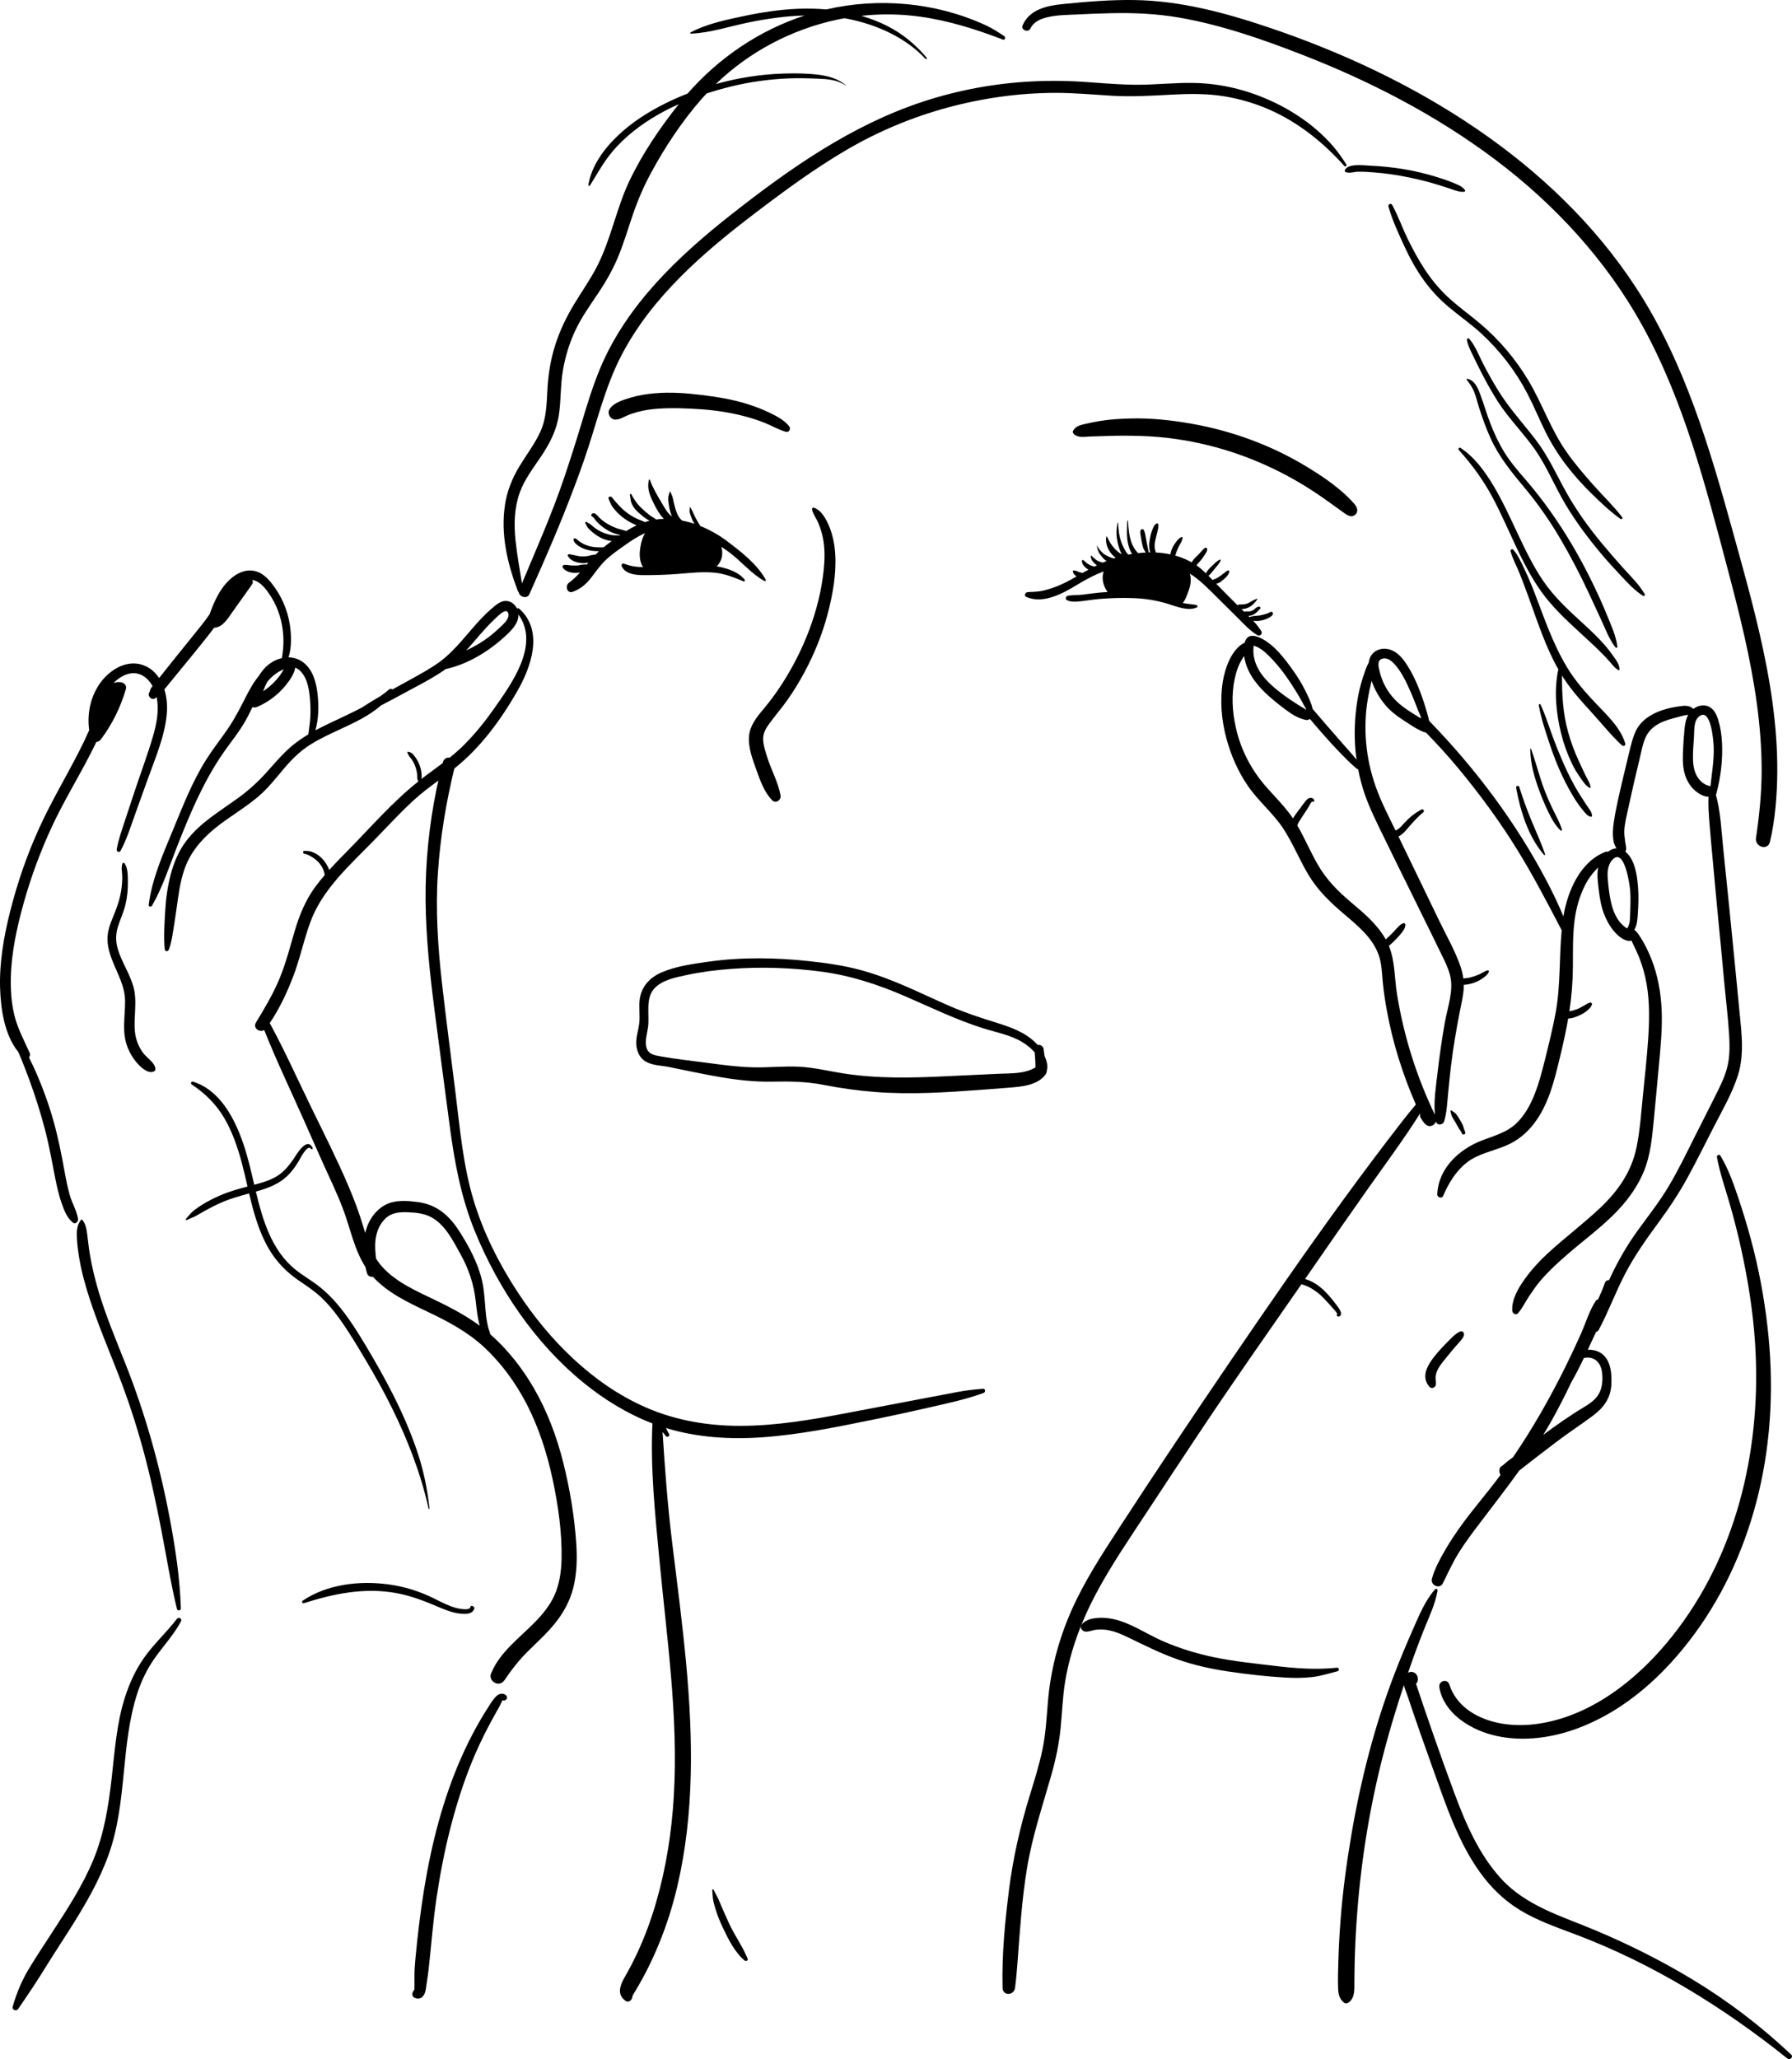 <svg width="215" height="247" viewBox="0 0 215 247" fill="none" xmlns="http://www.w3.org/2000/svg">
<g clip-path="url(#clip0_385_911)">
<path d="M128.766 51.635C129.094 51.112 129.588 50.995 130.163 50.861C130.767 50.72 131.373 50.595 131.984 50.497C133.177 50.305 134.394 50.236 135.6 50.201C138.059 50.129 140.553 50.404 142.971 50.83C147.786 51.679 152.506 53.402 156.692 55.936C158.758 57.186 160.892 58.62 162.493 60.447C162.805 60.802 163.029 61.361 162.605 61.732C162.08 62.192 161.503 61.704 161.065 61.391C160.103 60.706 159.151 60.002 158.174 59.339C154.159 56.611 149.691 54.586 144.978 53.419C142.335 52.765 139.634 52.385 136.913 52.299C135.538 52.255 134.167 52.248 132.793 52.301C132.14 52.327 131.487 52.336 130.834 52.361C130.176 52.386 129.45 52.548 128.893 52.122C128.745 52.008 128.654 51.815 128.766 51.636V51.635Z" fill="black"/>
<path d="M73.139 49.071C73.637 48.288 74.837 47.948 75.687 47.694C76.622 47.414 77.596 47.263 78.567 47.178C80.442 47.012 82.322 47.155 84.186 47.383C86.06 47.613 87.914 47.909 89.717 48.482C90.594 48.761 91.461 49.092 92.291 49.49C93.138 49.896 94.075 50.381 94.675 51.121C94.915 51.417 94.701 51.914 94.281 51.797C93.438 51.562 92.668 51.1 91.858 50.773C91.028 50.438 90.183 50.155 89.317 49.93C87.642 49.495 85.91 49.223 84.185 49.101C82.458 48.98 80.696 48.907 78.967 49.023C78.123 49.078 77.287 49.203 76.471 49.425C76.045 49.54 75.62 49.677 75.215 49.855C74.759 50.055 74.378 50.314 73.864 50.335C73.239 50.36 72.803 49.598 73.139 49.071Z" fill="black"/>
<path d="M89.868 88.291C89.99 87.028 90.756 86.062 91.545 85.126C92.357 84.164 93.1 83.157 93.785 82.101C96.419 78.041 98.335 73.179 98.829 68.34C98.955 67.1 98.979 65.809 98.741 64.58C98.621 63.96 98.431 63.354 98.192 62.769C97.958 62.198 97.56 61.719 97.428 61.122C97.4 60.997 97.511 60.861 97.646 60.904C98.542 61.186 99.134 62.29 99.477 63.12C99.913 64.174 100.136 65.311 100.207 66.447C100.356 68.828 99.922 71.258 99.325 73.554C98.682 76.031 97.706 78.43 96.496 80.683C95.898 81.796 95.237 82.875 94.513 83.911C93.802 84.925 92.987 85.858 92.261 86.858C91.876 87.388 91.557 87.947 91.561 88.618C91.566 89.377 91.833 90.139 92.057 90.856C92.527 92.369 93.37 93.844 93.645 95.404C93.744 95.963 93.088 96.457 92.636 95.992C91.683 95.011 91.198 93.622 90.749 92.358C90.302 91.1 89.736 89.649 89.867 88.291H89.868Z" fill="black"/>
<path d="M67.563 68.157C67.441 68.004 67.51 67.76 67.728 67.757C67.946 67.755 68.145 67.772 68.36 67.808C68.434 67.82 68.482 67.825 68.587 67.83C68.692 67.835 68.797 67.833 68.901 67.838C68.999 67.842 69.097 67.841 69.195 67.836C69.247 67.833 69.299 67.829 69.352 67.824C69.352 67.824 69.37 67.821 69.383 67.82C69.399 67.818 69.431 67.812 69.436 67.812C69.533 67.795 69.627 67.767 69.724 67.75C69.798 67.737 69.872 67.734 69.947 67.728C69.968 67.726 70.061 67.717 70.042 67.719C70.143 67.708 70.282 67.696 70.4 67.723C70.463 67.647 70.525 67.572 70.588 67.496C70.364 67.539 70.137 67.567 69.912 67.556C69.558 67.538 69.204 67.477 68.878 67.337C68.718 67.268 68.583 67.189 68.449 67.076C68.321 66.968 68.236 66.845 68.14 66.708C68.059 66.592 68.193 66.45 68.316 66.48C68.45 66.513 68.588 66.531 68.724 66.559C68.864 66.588 69.001 66.623 69.141 66.653C69.413 66.711 69.658 66.754 69.938 66.751C70.213 66.747 70.447 66.726 70.708 66.658C70.914 66.605 71.2 66.516 71.437 66.54C71.576 66.396 71.719 66.253 71.868 66.118C71.487 66.121 71.105 66.094 70.731 66.019C70.335 65.94 69.929 65.805 69.581 65.594C69.275 65.408 68.822 65.103 68.811 64.716C68.809 64.624 68.902 64.561 68.987 64.582C69.173 64.631 69.257 64.735 69.4 64.857C69.544 64.981 69.704 65.08 69.868 65.172C70.202 65.36 70.554 65.49 70.928 65.567C71.377 65.66 71.841 65.671 72.297 65.653C72.338 65.652 72.379 65.653 72.421 65.652C72.739 65.394 73.063 65.144 73.394 64.904C73.025 64.86 72.659 64.77 72.322 64.624C71.885 64.435 71.486 64.175 71.117 63.873C70.939 63.727 70.771 63.569 70.612 63.403C70.427 63.211 70.356 62.995 70.232 62.765C70.184 62.676 70.29 62.541 70.384 62.613C70.55 62.739 70.746 62.81 70.905 62.946C71.062 63.082 71.216 63.218 71.385 63.339C71.733 63.591 72.112 63.807 72.518 63.951C72.942 64.101 73.366 64.216 73.818 64.225C73.992 64.229 74.165 64.225 74.339 64.232C74.365 64.215 74.39 64.197 74.416 64.179C74.344 64.164 74.272 64.15 74.204 64.133C73.784 64.025 73.358 63.873 72.98 63.658C72.612 63.448 72.264 63.197 71.948 62.915C71.783 62.767 71.627 62.61 71.482 62.443C71.373 62.319 71.231 62.036 71.069 61.98C70.939 61.934 70.889 61.778 70.988 61.674C71.335 61.309 71.736 61.941 71.961 62.152C72.282 62.454 72.64 62.71 73.026 62.922C73.397 63.125 73.788 63.303 74.192 63.431C74.403 63.497 74.618 63.55 74.831 63.606C74.935 63.633 75.031 63.668 75.13 63.706C75.535 63.451 75.951 63.213 76.385 63.008C76.353 62.995 76.321 62.987 76.289 62.973C75.81 62.773 75.356 62.527 74.935 62.225C74.513 61.922 74.129 61.582 73.793 61.183C73.631 60.99 73.461 60.789 73.344 60.566C73.22 60.328 73.114 60.079 73.017 59.83C72.92 59.576 73.285 59.474 73.422 59.658C73.699 60.031 74.025 60.388 74.347 60.724C74.658 61.048 75 61.356 75.368 61.616C75.744 61.882 76.149 62.114 76.575 62.292C76.782 62.379 76.99 62.458 77.196 62.547C77.249 62.57 77.295 62.601 77.345 62.628C77.539 62.567 77.736 62.513 77.933 62.467C77.854 62.428 77.778 62.384 77.703 62.338C77.35 62.12 77.018 61.855 76.71 61.578C76.413 61.311 76.088 61.007 75.903 60.648C75.803 60.456 75.711 60.25 75.678 60.036C75.643 59.811 75.619 59.588 75.575 59.365C75.555 59.267 75.699 59.19 75.747 59.293C75.835 59.48 75.933 59.65 76.052 59.819C76.163 59.976 76.259 60.144 76.374 60.297C76.602 60.599 76.853 60.867 77.139 61.113C77.408 61.344 77.67 61.593 77.954 61.806C78.103 61.919 78.265 62.014 78.423 62.112C78.522 62.175 78.635 62.233 78.709 62.323C79.017 62.282 79.327 62.251 79.638 62.243C79.191 61.77 78.844 61.194 78.55 60.62C78.298 60.127 78.055 59.633 77.899 59.101C77.748 58.582 77.735 58.113 77.839 57.587C77.854 57.507 77.966 57.52 77.988 57.587C78.136 58.036 78.365 58.489 78.582 58.91C78.799 59.328 79.037 59.736 79.282 60.139C79.53 60.544 79.75 60.967 80.029 61.352C80.206 61.596 80.408 61.789 80.632 61.967C80.629 61.958 80.622 61.949 80.618 61.941C80.415 61.485 80.309 61.022 80.242 60.529C80.207 60.27 80.161 59.998 80.175 59.738C80.19 59.467 80.275 59.23 80.361 58.976C80.368 58.956 80.401 58.945 80.412 58.969C80.49 59.153 80.593 59.326 80.657 59.516C80.733 59.742 80.769 59.976 80.821 60.208C80.918 60.63 81.031 61.061 81.182 61.468C81.313 61.822 81.51 62.153 81.791 62.407C81.804 62.419 81.82 62.429 81.834 62.441C82.334 62.54 82.831 62.67 83.318 62.835C83.254 62.722 83.185 62.612 83.127 62.496C82.999 62.238 82.89 61.979 82.814 61.701C82.777 61.569 82.733 61.432 82.738 61.293C82.741 61.147 82.761 61 82.773 60.855C82.774 60.83 82.812 60.813 82.824 60.841C82.877 60.965 82.943 61.08 83.017 61.193C83.088 61.302 83.127 61.427 83.179 61.547C83.293 61.803 83.419 62.058 83.552 62.305C83.684 62.548 83.828 62.786 83.979 63.018C83.996 63.045 84.016 63.074 84.038 63.103C85.217 63.582 86.33 64.226 87.305 64.968C88.968 66.234 90.844 67.684 91.87 69.536C91.926 69.638 91.813 69.751 91.711 69.695C90.089 68.796 88.909 67.287 87.418 66.197C87.134 65.988 86.841 65.787 86.544 65.591C86.667 65.965 86.68 66.363 86.619 66.75C86.558 67.139 86.378 67.475 86.138 67.782C86.095 67.837 86.047 67.89 85.998 67.943C86.106 67.961 86.213 67.978 86.32 68.001C87.404 68.23 88.634 68.638 89.34 69.539C89.405 69.621 89.349 69.794 89.222 69.743C88.056 69.271 87 68.82 85.732 68.698C84.305 68.56 82.878 68.718 81.456 68.836C80.051 68.952 78.629 68.996 77.22 68.992C76.303 68.989 75.045 68.889 74.594 67.939C74.518 67.778 74.646 67.547 74.844 67.613C75.333 67.778 75.775 67.926 76.291 67.979C76.577 68.009 76.862 68.02 77.147 68.024C76.764 67.446 76.7 66.655 76.783 65.971C76.853 65.394 76.975 64.794 77.227 64.267C77.275 64.166 77.332 64.07 77.39 63.974C77.361 63.985 77.332 63.994 77.303 64.005C76.448 64.366 75.672 64.906 74.918 65.44C74.152 65.981 73.373 66.519 72.687 67.163C71.989 67.818 71.469 68.615 70.878 69.359C70.274 70.122 69.628 70.656 68.716 70.993C68.04 71.243 67.758 70.275 68.26 69.909C68.758 69.546 69.185 69.122 69.587 68.674C69.374 68.712 69.156 68.724 68.948 68.72C68.455 68.713 67.878 68.548 67.563 68.153V68.157Z" fill="black"/>
<path d="M123.265 71.038C123.777 70.989 124.288 71.006 124.799 70.922C125.35 70.831 125.891 70.658 126.418 70.475C127.377 70.142 128.3 69.657 129.176 69.139C129.06 69.067 128.942 68.987 128.862 68.879C128.818 68.822 128.783 68.768 128.761 68.698C128.744 68.643 128.732 68.586 128.721 68.528C128.711 68.468 128.755 68.424 128.815 68.434C128.856 68.441 128.897 68.448 128.939 68.451C129.008 68.456 129.067 68.472 129.133 68.491C129.198 68.508 129.259 68.54 129.319 68.568C129.334 68.573 129.348 68.579 129.363 68.585C129.392 68.596 129.423 68.607 129.453 68.616C129.561 68.651 129.672 68.679 129.781 68.71C129.814 68.719 129.849 68.726 129.883 68.734C130.122 68.597 130.359 68.457 130.602 68.326C130.564 68.306 130.524 68.29 130.489 68.268C130.32 68.168 130.173 68.034 130.05 67.881C129.979 67.794 129.908 67.708 129.872 67.6C129.844 67.515 129.821 67.427 129.798 67.339C129.768 67.222 129.925 67.116 130.011 67.215C130.059 67.27 130.108 67.317 130.169 67.358C130.246 67.411 130.308 67.475 130.379 67.536C130.379 67.536 130.438 67.584 130.406 67.559C130.419 67.569 130.432 67.578 130.445 67.588C130.478 67.612 130.512 67.634 130.547 67.656C130.62 67.701 130.695 67.745 130.771 67.785C130.808 67.805 130.846 67.821 130.882 67.84C130.885 67.841 130.883 67.84 130.885 67.841C130.888 67.843 130.887 67.842 130.894 67.845C130.913 67.852 130.932 67.859 130.951 67.867C131.029 67.894 131.108 67.916 131.189 67.933C131.209 67.937 131.229 67.941 131.25 67.944C131.255 67.945 131.278 67.949 131.29 67.95C131.301 67.951 131.314 67.953 131.317 67.953C131.321 67.953 131.326 67.955 131.33 67.956C131.426 67.908 131.519 67.856 131.616 67.81C131.548 67.766 131.48 67.722 131.415 67.669C131.27 67.551 131.145 67.411 131.038 67.258C130.928 67.102 130.888 66.926 130.859 66.74C130.851 66.682 130.923 66.617 130.97 66.675C131.072 66.798 131.2 66.89 131.313 66.999C131.429 67.109 131.545 67.191 131.692 67.269C131.728 67.288 131.765 67.305 131.802 67.322C131.806 67.323 131.805 67.323 131.806 67.323C131.811 67.325 131.81 67.325 131.818 67.328C131.836 67.335 131.855 67.342 131.874 67.349C131.95 67.376 132.025 67.406 132.101 67.431C132.176 67.455 132.252 67.474 132.328 67.488C132.478 67.424 132.626 67.356 132.777 67.296C132.714 67.259 132.651 67.221 132.592 67.178C132.417 67.05 132.282 66.876 132.144 66.712C131.99 66.529 131.851 66.332 131.762 66.108C131.679 65.901 131.626 65.686 131.598 65.466C131.596 65.454 131.614 65.451 131.619 65.46C131.804 65.824 132.087 66.154 132.397 66.416C132.548 66.545 132.73 66.616 132.9 66.712C133.089 66.816 133.205 66.866 133.418 66.925C133.491 66.945 133.561 66.967 133.631 66.99C133.708 66.965 133.783 66.932 133.861 66.908C133.822 66.877 133.779 66.852 133.741 66.821C133.492 66.617 133.281 66.38 133.111 66.106C132.947 65.844 132.826 65.565 132.757 65.263C132.722 65.109 132.703 64.956 132.698 64.799C132.696 64.728 132.691 64.651 132.702 64.581C132.716 64.5 132.744 64.43 132.749 64.344C132.751 64.32 132.786 64.313 132.793 64.338C132.815 64.417 132.856 64.471 132.897 64.54C132.931 64.596 132.954 64.663 132.984 64.722C133.043 64.839 133.11 64.954 133.177 65.067C133.312 65.293 133.466 65.512 133.635 65.703C133.81 65.9 134.003 66.095 134.212 66.257C134.224 66.265 134.268 66.297 134.267 66.296C134.293 66.314 134.319 66.333 134.346 66.35C134.405 66.389 134.465 66.426 134.526 66.461C134.545 66.471 134.566 66.482 134.586 66.492C134.389 66.11 134.242 65.696 134.139 65.279C133.93 64.438 133.882 63.557 134.098 62.714C134.105 62.683 134.151 62.69 134.152 62.721C134.171 63.511 134.27 64.304 134.537 65.051C134.666 65.41 134.833 65.752 135.03 66.079C135.117 66.224 135.209 66.365 135.328 66.486C135.344 66.503 135.364 66.513 135.381 66.527C135.526 66.503 135.673 66.48 135.82 66.457C135.624 66.137 135.483 65.774 135.387 65.415C135.134 64.461 135.208 63.463 135.253 62.488C135.256 62.431 135.339 62.431 135.342 62.488C135.386 63.391 135.456 64.309 135.786 65.159C135.916 65.494 136.094 65.819 136.319 66.099C136.39 66.188 136.468 66.271 136.544 66.356C136.858 66.322 137.172 66.292 137.489 66.278C137.408 66.196 137.343 66.096 137.286 65.997C137.164 65.786 137.103 65.556 137.048 65.32C136.99 65.072 136.948 64.822 136.906 64.572C136.859 64.287 136.794 64.005 136.808 63.715C136.817 63.508 137.143 63.37 137.241 63.598C137.3 63.734 137.348 63.86 137.377 64.005C137.401 64.126 137.425 64.247 137.449 64.368C137.5 64.62 137.544 64.871 137.589 65.124C137.627 65.348 137.684 65.566 137.727 65.789C137.758 65.952 137.809 66.106 137.814 66.269C137.874 66.268 137.934 66.264 137.995 66.263C137.961 66.159 137.937 66.052 137.92 65.956C137.852 65.57 137.872 65.189 137.933 64.804C137.989 64.438 138.066 64.059 138.196 63.713C138.262 63.537 138.326 63.358 138.406 63.19C138.487 63.02 138.598 62.908 138.747 62.798C138.817 62.746 138.933 62.8 138.95 62.881C139.023 63.226 138.92 63.52 138.845 63.856C138.774 64.174 138.677 64.486 138.611 64.806C138.547 65.115 138.507 65.435 138.543 65.75C138.564 65.927 138.639 66.102 138.68 66.278C139.275 66.308 139.867 66.379 140.448 66.507C140.447 66.494 140.444 66.478 140.444 66.467C140.437 66.278 140.526 66.058 140.592 65.884C140.666 65.69 140.755 65.515 140.869 65.342C140.991 65.157 141.125 64.98 141.263 64.808C141.334 64.719 141.415 64.647 141.499 64.572C141.544 64.531 141.583 64.501 141.64 64.479C141.69 64.461 141.739 64.449 141.782 64.418C141.83 64.385 141.898 64.44 141.88 64.493C141.851 64.581 141.876 64.674 141.837 64.76C141.798 64.851 141.761 64.945 141.716 65.033C141.627 65.203 141.524 65.365 141.438 65.537C141.35 65.713 141.281 65.878 141.202 66.057C141.14 66.198 141.099 66.388 141.041 66.546C141.03 66.576 141.014 66.611 140.998 66.646C141.034 66.656 141.07 66.663 141.106 66.674C141.754 66.867 142.387 67.124 142.976 67.457C143.14 67.155 143.401 66.897 143.643 66.663C143.813 66.499 143.977 66.326 144.133 66.148C144.288 65.971 144.425 65.771 144.661 65.703C144.752 65.677 144.818 65.749 144.829 65.832C144.858 66.052 144.738 66.245 144.625 66.426C144.518 66.598 144.404 66.766 144.286 66.93C144.155 67.111 144.019 67.284 143.864 67.445C143.806 67.505 143.748 67.565 143.694 67.628C143.68 67.644 143.667 67.66 143.653 67.676C143.647 67.684 143.638 67.695 143.637 67.696C143.61 67.734 143.584 67.773 143.561 67.813C143.559 67.817 143.557 67.821 143.555 67.825C143.597 67.854 143.642 67.879 143.683 67.909C144.044 68.176 144.378 68.473 144.702 68.784C144.793 68.486 145.066 68.224 145.275 68.018C145.453 67.843 145.632 67.668 145.816 67.499C145.907 67.413 146.012 67.341 146.111 67.265C146.214 67.186 146.306 67.153 146.43 67.118C146.45 67.111 146.469 67.131 146.464 67.151C146.435 67.261 146.412 67.352 146.346 67.446C146.278 67.543 146.214 67.646 146.14 67.739C145.988 67.93 145.83 68.117 145.678 68.308C145.538 68.486 145.396 68.657 145.246 68.827C145.168 68.915 145.081 68.993 144.991 69.067C145.162 69.239 145.331 69.412 145.498 69.587C145.502 69.584 145.507 69.581 145.511 69.578C145.499 69.586 145.499 69.586 145.511 69.576C145.536 69.556 145.56 69.535 145.588 69.517C145.642 69.484 145.699 69.476 145.759 69.459C145.784 69.451 145.809 69.443 145.833 69.434C145.836 69.432 145.836 69.433 145.838 69.432C145.84 69.431 145.841 69.43 145.849 69.427C145.892 69.406 145.933 69.381 145.976 69.359C146.156 69.262 146.323 69.153 146.486 69.032C146.641 68.916 146.783 68.797 146.948 68.678C147.085 68.58 147.22 68.427 147.398 68.42C147.415 68.42 147.434 68.43 147.442 68.445C147.543 68.634 147.393 68.863 147.284 69.015C147.148 69.207 146.971 69.358 146.796 69.512C146.625 69.661 146.44 69.829 146.23 69.922C146.128 69.966 146.025 70.002 145.917 70.023C145.946 70.053 145.976 70.085 146.006 70.115C146.815 70.953 147.641 71.773 148.465 72.596C148.488 72.583 148.509 72.571 148.535 72.56C148.657 72.507 148.793 72.514 148.924 72.506C149.148 72.493 149.358 72.495 149.575 72.421C149.776 72.352 149.97 72.233 150.155 72.128C150.36 72.01 150.567 71.906 150.79 71.827C150.831 71.813 150.872 71.866 150.847 71.901C150.57 72.298 150.193 72.704 149.74 72.898C149.52 72.992 149.224 73.072 148.944 73.069C149.055 73.177 149.166 73.286 149.278 73.394C149.35 73.353 149.447 73.345 149.527 73.34C149.545 73.339 149.563 73.336 149.582 73.335C149.599 73.335 149.659 73.341 149.671 73.343C149.688 73.344 149.725 73.346 149.737 73.347C149.774 73.349 149.812 73.348 149.85 73.347C149.868 73.347 149.887 73.345 149.905 73.344C149.948 73.341 149.909 73.345 149.933 73.341C150.076 73.319 150.198 73.28 150.311 73.216C150.454 73.137 150.556 73.025 150.687 72.921C150.81 72.823 151.075 72.693 151.207 72.845C151.232 72.874 151.252 72.919 151.236 72.958C151.207 73.031 151.15 73.076 151.091 73.126C151.041 73.169 150.998 73.221 150.952 73.267C150.84 73.38 150.738 73.493 150.61 73.589C150.372 73.767 150.075 73.863 149.779 73.883C149.829 73.932 149.878 73.979 149.927 74.028C150.312 73.847 150.775 73.894 151.187 73.82C151.427 73.777 151.666 73.71 151.899 73.64C151.99 73.613 152.081 73.583 152.167 73.542C152.279 73.489 152.362 73.419 152.487 73.396C152.634 73.37 152.746 73.48 152.718 73.628C152.672 73.874 152.39 74.025 152.183 74.135C151.927 74.272 151.661 74.362 151.376 74.418C151.07 74.478 150.677 74.531 150.34 74.454C150.707 74.848 151.05 75.261 151.333 75.719C151.516 76.016 151.152 76.378 150.856 76.197C149.927 75.63 149.212 74.825 148.445 74.061C147.653 73.271 146.855 72.486 146.06 71.698C145.017 70.665 143.987 69.584 142.757 68.808C142.784 68.911 142.805 69.008 142.821 69.093C142.9 69.525 142.866 69.953 142.756 70.377C142.656 70.757 142.513 71.125 142.369 71.49C142.25 71.791 142.115 72.093 141.903 72.335C142.449 72.448 142.999 72.473 143.549 72.576C143.678 72.601 143.713 72.816 143.587 72.87C142.557 73.319 141.256 72.795 140.255 72.478C138.879 72.043 137.505 71.813 136.062 71.753C134.68 71.697 133.281 71.732 131.903 71.853C131.193 71.915 130.489 72.03 129.782 72.112C129.192 72.18 128.567 72.258 128.017 71.997C127.799 71.893 127.856 71.531 128.084 71.48C128.666 71.35 129.295 71.407 129.89 71.335C130.562 71.253 131.229 71.151 131.903 71.086C132.232 71.055 132.559 71.032 132.887 71.014C132.348 70.26 132.139 69.406 132.414 68.539C131.343 68.958 130.317 69.488 129.302 70.107C127.589 71.15 125.161 72.525 123.114 71.595C122.815 71.46 123.004 71.063 123.265 71.037V71.038Z" fill="black"/>
<path d="M76.691 122.788C76.805 121.869 76.641 120.94 76.735 120.019C76.906 118.351 77.96 117.237 79.464 116.608C81.164 115.897 83.084 115.635 84.896 115.375C88.96 114.792 93.109 114.862 97.183 115.309C99.251 115.536 101.313 115.831 103.322 116.382C105.132 116.878 106.891 117.547 108.612 118.292C110.424 119.075 112.204 119.93 114.015 120.715C115.786 121.484 117.586 122.069 119.426 122.642C121.108 123.165 122.846 123.753 124.151 124.99C124.269 125.102 124.381 125.223 124.488 125.347C124.789 125.29 125.164 125.461 125.214 125.858C125.248 126.131 125.284 126.402 125.322 126.674C125.341 126.716 125.363 126.757 125.381 126.798C125.553 127.225 125.765 127.888 125.599 128.38C125.595 128.567 125.548 128.751 125.418 128.926C124.941 129.571 124.197 129.924 123.442 130.133C122.609 130.363 121.734 130.42 120.876 130.489C119.83 130.573 118.783 130.651 117.735 130.73C113.508 131.047 109.277 131.317 105.042 130.995C102.943 130.835 100.882 130.544 98.818 130.14C96.77 129.741 94.772 129.705 92.693 129.75C88.454 129.842 84.335 128.796 80.2 127.984C79.305 127.809 78.237 127.809 77.437 127.322C76.781 126.922 76.447 126.209 76.356 125.468C76.243 124.547 76.577 123.689 76.69 122.788H76.691ZM77.539 125.578C77.74 126.494 78.559 126.594 79.356 126.736C81.19 127.064 83.054 127.256 84.9 127.503C86.731 127.748 88.575 127.995 90.424 128.035C92.238 128.074 94.051 127.871 95.863 127.96C97.654 128.049 99.398 128.482 101.164 128.76C105.261 129.407 109.451 129.303 113.581 129.101C115.664 128.998 117.748 128.905 119.831 128.808C121.308 128.739 122.928 128.833 124.227 128.046C124.238 127.445 124.19 126.835 124.139 126.235C123.701 125.738 123.169 125.314 122.602 124.978C121.171 124.131 119.51 123.838 117.943 123.345C114.736 122.335 111.703 120.854 108.623 119.52C105.357 118.106 102.073 117.021 98.533 116.554C94.973 116.083 91.314 115.956 87.733 116.225C85.913 116.362 84.106 116.588 82.322 116.975C81.014 117.259 79.403 117.554 78.472 118.616C77.406 119.831 77.952 121.738 77.751 123.21C77.647 123.978 77.37 124.8 77.54 125.576L77.539 125.578Z" fill="black"/>
<path d="M167.027 24.576C167.744 25.884 168.243 27.322 168.897 28.667C169.522 29.95 170.209 31.211 170.997 32.402C171.848 33.688 172.849 34.865 173.998 35.893C175.159 36.932 176.43 37.84 177.618 38.847C179.883 40.767 181.831 43.068 183.357 45.616C185.01 48.376 186.037 51.452 187.873 54.11C188.864 55.545 190.008 56.868 191.161 58.174C192.31 59.475 193.582 60.68 194.636 62.06C194.723 62.175 194.553 62.338 194.439 62.258C193.187 61.377 192.069 60.304 190.976 59.235C189.86 58.146 188.829 57.001 187.884 55.76C186.91 54.479 186.067 53.114 185.357 51.671C184.628 50.188 184.005 48.656 183.238 47.192C181.816 44.473 179.917 42.013 177.651 39.943C176.459 38.854 175.133 37.93 173.892 36.899C172.754 35.953 171.753 34.894 170.882 33.697C169.904 32.356 169.113 30.901 168.425 29.394C167.743 27.904 167.012 26.344 166.581 24.762C166.51 24.5 166.892 24.329 167.026 24.575L167.027 24.576Z" fill="black"/>
<path d="M176.273 40.639C177.029 41.503 177.457 42.711 177.987 43.725C178.542 44.787 179.123 45.837 179.755 46.855C181.067 48.973 182.727 50.775 184.239 52.74C185.737 54.686 186.729 56.923 187.918 59.056C189.117 61.202 190.555 63.204 192.118 65.096C192.97 66.127 193.848 67.138 194.742 68.134C195.643 69.138 196.649 70.098 197.331 71.272C197.405 71.399 197.255 71.558 197.127 71.476C196.129 70.843 195.321 69.962 194.516 69.106C193.672 68.21 192.837 67.302 192.047 66.356C190.495 64.499 189.039 62.551 187.801 60.469C186.518 58.311 185.584 55.947 184.134 53.889C182.73 51.896 180.995 50.187 179.678 48.122C178.939 46.964 178.276 45.758 177.651 44.533C177.33 43.904 177.019 43.268 176.713 42.631C176.431 42.044 176.113 41.442 175.996 40.798C175.969 40.65 176.155 40.501 176.274 40.637L176.273 40.639Z" fill="black"/>
<path d="M176.037 45.44C176.94 45.615 177.321 46.56 177.612 47.347C178.038 48.492 178.37 49.667 178.812 50.805C179.279 52.009 179.827 53.185 180.507 54.284C181.211 55.423 182.083 56.435 182.957 57.445C186.221 61.217 188.875 65.424 191.054 69.904C191.649 71.129 192.223 72.363 192.734 73.626C193.239 74.871 193.893 76.247 194.049 77.59C194.065 77.732 193.877 77.74 193.811 77.655C193.075 76.699 192.608 75.437 192.1 74.346C191.601 73.275 191.114 72.198 190.611 71.128C189.579 68.93 188.459 66.767 187.231 64.673C185.982 62.545 184.586 60.521 183.006 58.624C181.418 56.715 179.889 54.885 178.85 52.604C178.289 51.372 177.834 50.094 177.424 48.805C177.235 48.211 177.099 47.593 176.87 47.012C176.657 46.472 176.309 45.996 175.962 45.54C175.924 45.489 175.987 45.433 176.037 45.442V45.44Z" fill="black"/>
<path d="M175.234 53.727C176.109 54.327 176.807 54.981 177.483 55.806C178.123 56.588 178.683 57.429 179.2 58.297C180.295 60.138 181.181 62.094 182.094 64.029C183.008 65.967 183.944 67.914 185.153 69.689C186.441 71.582 188.113 73.13 189.793 74.667C190.727 75.523 191.651 76.375 192.487 77.33C192.881 77.78 193.249 78.256 193.594 78.747C193.927 79.221 194.308 79.725 194.315 80.323C194.315 80.385 194.25 80.416 194.198 80.391C193.737 80.161 193.446 79.735 193.113 79.353C192.743 78.93 192.347 78.531 191.948 78.135C191.144 77.334 190.299 76.571 189.464 75.802C187.823 74.289 186.204 72.774 184.904 70.945C182.456 67.498 181.092 63.463 179.12 59.754C178.006 57.659 176.621 55.745 175.032 53.987C174.912 53.854 175.07 53.614 175.234 53.726V53.727Z" fill="black"/>
<path d="M181.556 65.942C182.106 66.56 182.46 67.344 182.814 68.083C183.182 68.85 183.525 69.627 183.839 70.417C184.49 72.059 185.079 73.726 185.738 75.366C186.398 77.008 187.142 78.625 188.065 80.137C189.015 81.696 190.21 83.051 191.461 84.373C192.804 85.794 194.42 87.27 194.997 89.195C195.067 89.427 194.774 89.572 194.608 89.421C193.287 88.214 192.16 86.773 190.951 85.453C189.748 84.14 188.551 82.817 187.58 81.318C187.519 81.225 187.467 81.127 187.408 81.031C187.391 83.344 187.516 85.603 188.149 87.854C188.478 89.029 188.906 90.191 189.424 91.297C189.692 91.871 189.951 92.45 190.23 93.018C190.455 93.475 190.77 93.925 190.838 94.438C190.845 94.501 190.767 94.529 190.721 94.506C190.231 94.256 189.907 93.712 189.595 93.275C189.204 92.727 188.869 92.169 188.58 91.562C188.032 90.413 187.607 89.221 187.3 87.986C186.696 85.545 186.431 82.873 186.945 80.392C186.951 80.363 186.963 80.339 186.977 80.317C185.446 77.629 184.489 74.642 183.436 71.744C183.092 70.794 182.741 69.845 182.368 68.905C182.003 67.985 181.499 67.086 181.232 66.131C181.181 65.951 181.425 65.794 181.556 65.942H181.556Z" fill="black"/>
<path d="M184.827 84.513C185.351 85.618 185.717 86.784 186.131 87.932C186.586 89.196 187.086 90.44 187.629 91.669C188.139 92.823 188.703 93.951 189.357 95.03C189.684 95.567 190.04 96.083 190.373 96.615C190.61 96.992 191.06 97.449 190.996 97.917C190.991 97.949 190.951 97.974 190.921 97.974C190.445 97.958 190.087 97.39 189.805 97.053C189.401 96.57 189.062 96.046 188.736 95.507C188.067 94.4 187.488 93.238 186.977 92.05C186.476 90.885 186.061 89.682 185.669 88.476C185.255 87.203 184.841 85.921 184.623 84.599C184.605 84.485 184.767 84.39 184.826 84.513H184.827Z" fill="black"/>
<path d="M183.689 89.833C184.287 91.467 184.686 93.159 185.308 94.789C185.629 95.631 185.999 96.449 186.394 97.26C186.753 97.998 187.169 98.73 187.395 99.522C187.423 99.62 187.299 99.686 187.229 99.619C186.592 99.018 186.154 98.204 185.774 97.423C185.395 96.644 185.055 95.844 184.749 95.033C184.136 93.402 183.595 91.599 183.602 89.846C183.602 89.793 183.673 89.788 183.69 89.834L183.689 89.833Z" fill="black"/>
<path d="M182.283 94.41C182.706 95.789 183.214 97.164 183.765 98.497C184.313 99.823 184.917 101.117 185.377 102.477C185.402 102.549 185.298 102.611 185.247 102.552C183.341 100.336 182.432 97.339 181.898 94.516C181.851 94.266 182.206 94.162 182.283 94.41V94.41Z" fill="black"/>
<path d="M122.684 3.056C123.493 1.136 125.596 0.682 127.473 0.492C130.324 0.205 133.189 -0.036 136.057 0.004C141.636 0.083 147.01 1.531 152.264 3.306C161.015 6.262 169.484 10.22 177.127 15.431C184.677 20.578 191.35 26.912 196.345 34.597C202.092 43.438 205.101 53.656 207.887 63.728C210.855 74.457 214.111 85.601 213.02 96.856C212.884 98.249 212.681 99.619 212.357 100.981C212.092 102.096 210.52 101.596 210.68 100.518C211.08 97.82 211.358 95.118 211.357 92.387C211.355 89.698 211.14 87.01 210.775 84.347C210.027 78.894 208.678 73.544 207.272 68.23C204.633 58.258 202.031 48.076 197.004 38.989C192.712 31.23 186.542 24.538 179.48 19.213C172.358 13.844 164.37 9.716 156.07 6.501C151.354 4.675 146.489 2.981 141.496 2.114C138.785 1.642 136.045 1.523 133.299 1.584C131.918 1.614 130.539 1.669 129.159 1.737C128.049 1.792 126.912 1.792 125.821 2.032C124.896 2.234 124.052 2.554 123.606 3.446C123.355 3.948 122.461 3.588 122.686 3.057L122.684 3.056Z" fill="black"/>
<path d="M173.896 202.085C174.685 204.551 176.94 205.989 179.355 206.584C182.117 207.263 185.084 206.903 187.751 206.006C193.263 204.153 197.886 199.951 201.329 195.367C208.663 185.602 211.348 173.17 210.571 161.131C210.327 157.367 209.733 153.643 208.932 149.959C208.524 148.079 208.048 146.212 207.513 144.363C206.978 142.513 206.341 140.708 205.995 138.812C205.951 138.567 206.271 138.405 206.411 138.636C207.335 140.169 207.927 141.823 208.499 143.515C209.069 145.199 209.59 146.898 210.054 148.614C210.99 152.069 211.654 155.592 212.06 159.149C212.822 165.813 212.562 172.572 210.994 179.105C209.552 185.11 207.03 190.906 203.377 195.9C199.697 200.932 194.899 205.334 188.943 207.448C185.789 208.567 182.206 208.979 178.942 208.089C176.192 207.34 173.208 205.432 172.69 202.417C172.556 201.633 173.647 201.304 173.897 202.084L173.896 202.085Z" fill="black"/>
<path d="M121.051 226.729C121.542 222.876 122.393 219.131 123.536 215.422C124.103 213.585 124.679 211.745 125.074 209.86C125.472 207.961 125.565 206.038 125.729 204.11C126.046 200.358 126.99 196.741 128.502 193.295C130.056 189.754 132.178 186.502 134.282 183.27C136.456 179.93 138.648 176.602 140.864 173.29C145.275 166.699 149.734 160.138 154.263 153.629C158.782 147.137 163.426 140.702 168.28 134.456C168.799 133.789 169.325 133.138 169.872 132.498C168.302 128.909 167.113 125.153 166.405 121.298C166.196 120.16 166.019 119.012 165.905 117.861C165.794 116.725 165.789 115.563 165.385 114.481C164.622 112.436 162.841 110.995 161.229 109.626C159.585 108.228 158.088 106.794 156.974 104.924C155.909 103.137 155.134 101.198 154 99.449C152.784 97.575 151.02 96.154 149.751 94.32C148.546 92.579 147.683 90.605 147.135 88.562C146.551 86.381 146.349 84.048 146.702 81.811C146.951 80.239 147.732 77.858 149.33 77.094C149.351 77.022 149.372 76.95 149.4 76.882C149.778 75.947 150.763 76.276 151.445 76.641C152.945 77.444 154.1 78.977 155.076 80.331C155.65 81.129 156.165 81.958 156.602 82.839C156.949 83.536 157.317 84.274 157.487 85.044C158.539 86.272 159.59 87.503 160.663 88.713C161.197 89.316 161.725 89.924 162.257 90.528C162.431 90.726 162.594 90.929 162.759 91.132C162.708 90.762 162.66 90.391 162.626 90.02C162.449 88.068 162.533 86.09 162.832 84.154C162.989 83.14 163.223 82.153 163.546 81.179C163.742 80.589 163.931 79.992 164.225 79.455C164.306 78.718 164.758 78.118 165.507 77.899C166.282 77.674 167.064 77.929 167.674 78.421C168.345 78.963 168.822 79.752 169.244 80.492C169.717 81.323 170.093 82.211 170.433 83.103C170.812 84.103 171.117 85.132 171.398 86.162C171.425 86.26 171.446 86.362 171.462 86.465C177.083 92.258 181.978 98.777 185.707 105.949C186.384 107.251 187.009 108.577 187.575 109.929C188.064 106.916 189.588 103.335 192.641 102.18C192.732 102.145 192.823 102.153 192.906 102.184C193.219 101.937 193.574 101.776 193.948 101.765C193.76 101.493 193.633 101.163 193.586 100.884C193.453 100.105 193.513 99.335 193.63 98.558C193.908 96.717 194.366 94.889 194.788 93.077C195.008 92.132 195.235 91.189 195.468 90.247C195.681 89.394 195.866 88.524 196.243 87.724C196.864 86.409 198.109 85.633 199.446 85.186C200.204 84.931 200.98 84.794 201.772 84.691C202.274 84.624 202.834 84.672 203.154 85.048C203.634 84.682 204.269 84.506 204.855 84.697C205.591 84.936 205.94 85.678 206.15 86.363C206.417 87.231 206.552 88.141 206.601 89.045C206.712 91.083 206.447 93.288 205.91 95.258C205.902 95.288 205.883 95.308 205.869 95.334C206.435 97.364 206.521 99.553 206.734 101.636C206.974 103.989 207.215 106.341 207.456 108.693C207.933 113.348 208.373 118.008 208.828 122.665C209.037 124.799 209.166 126.975 208.496 129.047C207.814 131.158 206.661 133.149 205.65 135.116C204.61 137.141 203.6 139.183 202.513 141.183C201.466 143.107 200.265 144.909 198.968 146.671C197.507 148.656 196.098 150.65 194.958 152.841C193.819 155.03 192.974 157.362 191.808 159.536C191.734 159.675 191.619 159.744 191.496 159.764C191.164 160.475 190.832 161.191 190.5 161.908C190.981 161.898 191.462 161.989 191.806 162.157C193.237 162.855 193.39 164.628 193.33 166.03C193.257 167.735 192.394 168.876 191.062 169.864C189.588 170.956 188.052 171.95 186.596 173.071C185.701 173.76 184.806 174.449 183.906 175.132C183.366 175.541 182.831 175.985 182.281 176.403C180.717 178.577 179.07 180.692 177.447 182.836C176.602 183.952 175.764 185.072 175.02 186.258C174.275 187.444 173.73 188.697 173.103 189.941C172.733 190.677 171.592 190.16 171.798 189.391C172.117 188.197 172.75 187.044 173.363 185.978C173.96 184.942 174.627 183.948 175.326 182.979C176.785 180.959 178.433 179.083 179.916 177.082C179.953 177.033 179.987 176.982 180.024 176.933C179.8 176.546 179.826 175.997 180.278 175.802C180.672 175.442 181.098 175.112 181.536 174.794C183.88 171.362 185.945 167.737 187.786 164.015C187.876 163.828 187.966 163.641 188.059 163.455C188.626 162.296 189.178 161.129 189.698 159.949C190.263 158.665 190.699 157.171 191.486 156.008C191.541 155.928 191.633 155.892 191.722 155.895C192.024 155.241 192.311 154.582 192.545 153.902C192.624 153.674 192.84 153.539 193.056 153.557C193.11 153.441 193.161 153.322 193.216 153.206C194.133 151.247 195.2 149.387 196.47 147.635C197.752 145.868 199.101 144.16 200.218 142.28C201.342 140.387 202.31 138.404 203.289 136.433C204.282 134.438 205.318 132.462 206.294 130.459C206.774 129.476 207.18 128.465 207.364 127.382C207.541 126.335 207.523 125.255 207.46 124.199C207.325 121.926 207.035 119.662 206.828 117.395C206.617 115.08 206.401 112.768 206.17 110.455C205.912 107.869 205.685 105.28 205.447 102.692C205.328 101.398 205.202 100.105 205.102 98.811C205.018 97.72 204.93 96.653 204.991 95.573C204.424 95.582 203.827 95.224 203.414 94.881C202.835 94.399 202.424 93.729 202.187 93.018C201.899 92.15 201.876 91.195 201.914 90.289C201.952 89.362 202.009 88.427 202.099 87.503C202.157 86.912 202.256 86.294 202.539 85.77C202.462 85.764 202.385 85.763 202.306 85.774C201.93 85.831 201.557 85.955 201.19 86.051C200.481 86.238 199.77 86.421 199.116 86.763C198.454 87.109 197.886 87.587 197.535 88.255C197.104 89.075 196.953 90.065 196.734 90.957C196.235 92.992 195.773 95.036 195.327 97.083C195.14 97.94 194.918 98.805 194.88 99.685C194.861 100.132 194.944 100.528 194.985 100.967C195.018 101.315 195.181 101.715 195.059 102.054C195.046 102.09 195.026 102.126 195.002 102.159C196.188 103.109 196.435 105.117 196.535 106.506C196.607 107.499 196.576 108.5 196.51 109.494C196.463 110.199 196.438 110.925 196.088 111.534C196.333 111.732 196.543 112.012 196.695 112.24C197.27 113.11 197.73 114.034 198.116 115.002C198.898 116.967 199.276 119.087 199.363 121.197C199.454 123.417 199.232 125.643 199.027 127.851C198.819 130.084 198.619 132.318 198.4 134.55C198.202 136.567 198.006 138.619 197.229 140.51C196.659 141.897 195.856 143.141 194.9 144.292C193.001 146.579 190.578 148.313 188.333 150.231C187.086 151.298 185.856 152.413 184.789 153.664C184.296 154.242 183.88 154.865 183.458 155.495C183.002 156.176 182.666 156.904 182.13 157.528C181.884 157.815 181.462 157.562 181.439 157.242C181.346 155.905 182.144 154.546 182.895 153.489C183.692 152.368 184.617 151.345 185.626 150.411C187.695 148.496 189.964 146.812 192.01 144.869C194.168 142.821 195.764 140.528 196.36 137.57C196.774 135.517 196.909 133.397 197.123 131.316C197.34 129.224 197.56 127.13 197.714 125.033C197.883 122.72 197.958 120.334 197.557 118.041C197.367 116.954 197.071 115.885 196.665 114.859C196.454 114.323 196.209 113.799 195.949 113.285C195.91 113.208 195.831 113.019 195.735 112.812C195.624 112.866 195.498 112.891 195.375 112.872C194.646 112.76 194.014 112.158 193.562 111.607C193.076 111.015 192.726 110.35 192.45 109.637C192.107 108.749 191.942 107.803 191.829 106.861C191.724 105.98 191.575 105.038 191.728 104.156C191.734 104.121 191.743 104.086 191.75 104.051C191.11 104.679 190.571 105.386 190.144 106.238C189.491 107.537 189.098 108.971 188.913 110.41C188.679 112.226 188.723 114.064 188.713 115.892C188.704 117.712 188.561 119.511 188.289 121.31C188.304 121.308 188.317 121.305 188.335 121.302C188.624 121.254 188.909 121.172 189.184 121.068C189.449 120.968 189.689 120.827 189.936 120.691C190.065 120.62 190.195 120.552 190.321 120.473C190.391 120.429 190.453 120.384 190.528 120.353C190.59 120.329 190.657 120.316 190.713 120.282C190.874 120.182 191.084 120.383 190.978 120.547C190.929 120.622 190.911 120.712 190.862 120.787C190.809 120.869 190.732 120.939 190.664 121.008C190.519 121.155 190.366 121.294 190.195 121.41C189.866 121.631 189.51 121.808 189.14 121.95C188.825 122.071 188.489 122.174 188.148 122.174C187.879 123.736 187.533 125.284 187.16 126.824C186.817 128.238 186.478 129.658 185.995 131.033C185.033 133.769 183.475 136.228 180.723 137.41C179.104 138.105 177.325 138.378 175.918 139.506C174.649 140.524 173.769 141.986 173.14 143.468C172.992 143.818 172.423 143.631 172.438 143.278C172.569 140.156 175.033 137.874 177.797 136.808C179.282 136.235 180.82 135.843 181.987 134.697C182.957 133.743 183.637 132.494 184.13 131.235C184.663 129.873 185.03 128.453 185.381 127.035C185.841 125.176 186.308 123.316 186.65 121.431C187.241 118.175 187.057 114.868 187.368 111.593C185.672 108.34 183.98 105.083 182.051 101.957C179.923 98.509 177.513 95.235 174.925 92.118C173.699 90.642 172.405 89.228 171.064 87.857C170.998 87.861 170.93 87.855 170.857 87.827C169.928 87.464 169.068 86.843 168.235 86.302C167.449 85.792 166.728 85.215 166.134 84.485C165.476 83.676 164.909 82.702 164.564 81.671C164.383 82.398 164.227 83.133 164.103 83.871C163.811 85.599 163.752 87.358 163.905 89.104C164.06 90.871 164.444 92.624 165.031 94.297C165.676 96.138 166.582 97.88 167.438 99.628C167.532 99.586 167.624 99.54 167.711 99.48C168.005 99.277 168.241 98.994 168.479 98.732C168.775 98.407 169.091 98.109 169.433 97.833C169.781 97.553 170.149 97.328 170.536 97.108C170.725 97 170.956 97.272 170.777 97.422C170.179 97.919 169.635 98.5 169.128 99.088C168.737 99.543 168.335 100.071 167.785 100.343C169.452 103.757 171.085 107.186 172.747 110.603C173.59 112.336 174.576 114.061 175.211 115.885C175.378 116.365 175.497 116.865 175.565 117.37C175.853 117.35 176.138 117.319 176.423 117.245C176.777 117.155 177.135 117.034 177.468 116.887C177.806 116.737 178.123 116.483 178.482 116.406C178.567 116.387 178.665 116.462 178.632 116.556C178.502 116.933 178.131 117.188 177.81 117.406C177.442 117.656 177.047 117.836 176.621 117.962C176.297 118.057 175.956 118.116 175.618 118.147C175.618 118.246 175.626 118.344 175.621 118.442C175.577 119.387 175.349 120.313 175.167 121.238C174.733 123.431 174.357 125.634 174.087 127.853C173.953 128.959 173.85 130.067 173.74 131.174C173.627 132.304 173.596 133.436 173.26 134.526C173.122 134.973 172.397 135.041 172.282 134.539C172.11 135.026 171.49 135.31 171.006 134.854C170.769 134.631 170.617 134.361 170.447 134.086C170.364 133.951 170.358 133.803 170.399 133.668C170.387 133.642 170.376 133.614 170.364 133.588C168.451 136.629 166.285 139.534 164.216 142.465C161.963 145.655 159.731 148.86 157.514 152.075C157.206 152.522 156.894 152.968 156.585 153.414C156.721 153.457 156.855 153.511 156.979 153.561C157.27 153.68 157.551 153.819 157.819 153.985C158.332 154.302 158.79 154.721 159.203 155.158C159.627 155.605 160.009 156.089 160.377 156.582C160.581 156.856 161.235 157.661 160.674 157.923C160.497 158.006 160.264 157.768 160.446 157.627C160.549 157.546 158.709 155.604 158.501 155.416C158.131 155.084 157.73 154.789 157.301 154.537C157.095 154.417 156.881 154.307 156.658 154.221C156.49 154.157 156.313 154.114 156.143 154.054C152.103 159.883 148.014 165.675 144.085 171.58C141.92 174.834 139.762 178.092 137.618 181.359C135.496 184.59 133.29 187.796 131.474 191.213C129.742 194.473 128.432 197.971 127.81 201.617C127.487 203.513 127.439 205.434 127.245 207.343C127.052 209.233 126.66 211.082 126.142 212.908C125.09 216.621 123.862 220.233 123.227 224.054C122.595 227.856 122.362 231.687 122.069 235.524C121.994 236.509 121.911 237.485 121.782 238.465C121.66 239.39 120.312 239.458 120.287 238.465C120.186 234.565 120.564 230.592 121.057 226.724L121.051 226.729ZM188.52 165.815C187.805 167.335 187.04 168.83 186.223 170.298C185.879 170.916 185.52 171.523 185.151 172.122C186.716 170.966 188.284 169.852 189.952 168.849C190.594 168.464 191.253 168.042 191.69 167.418C192.229 166.649 192.322 165.603 192.217 164.69C192.128 163.913 191.789 163.185 191.003 162.927C190.652 162.811 190.337 162.833 190.03 162.906C189.557 163.896 189.065 164.875 188.52 165.815ZM203.806 93.422C204.023 93.705 204.301 93.959 204.624 94.115C204.826 94.212 205.024 94.258 205.215 94.323C205.383 92.744 205.661 91.188 205.606 89.584C205.581 88.861 205.262 84.756 203.829 85.966C203.186 86.509 203.287 87.636 203.241 88.39C203.186 89.292 203.095 90.199 203.12 91.104C203.143 91.915 203.303 92.763 203.805 93.422H203.806ZM192.888 105.303C192.96 106.228 193.059 107.169 193.252 108.078C193.426 108.901 193.694 109.682 194.171 110.381C194.452 110.792 194.8 111.082 195.166 111.36C195.2 111.344 195.235 111.332 195.269 111.32C195.331 111.158 195.425 110.998 195.468 110.833C195.575 110.431 195.571 110.003 195.585 109.589C195.618 108.683 195.646 107.776 195.588 106.87C195.546 106.213 194.959 101.962 193.642 102.967C192.936 103.505 192.824 104.493 192.888 105.303ZM165.534 80.578C165.838 81.838 166.473 83.007 167.373 83.941C167.928 84.517 168.568 84.978 169.239 85.41C169.622 85.657 170.023 85.895 170.414 86.148C170.445 86.126 170.478 86.106 170.511 86.088C170.372 85.719 170.198 85.367 170.138 85.215C169.871 84.526 169.606 83.834 169.313 83.155C168.78 81.923 168.151 80.539 167.212 79.56C166.847 79.179 166.326 78.832 165.78 79.037C165.163 79.268 165.417 80.094 165.534 80.578ZM156.088 83.947C155.725 83.293 155.326 82.661 154.919 82.033C154.125 80.808 153.213 79.633 152.169 78.611C151.92 78.367 151.66 78.131 151.374 77.931C151.233 77.832 151.087 77.74 150.936 77.658C150.785 77.575 150.577 77.529 150.43 77.438C150.424 77.466 150.418 77.488 150.418 77.492C150.389 77.657 150.378 77.825 150.376 77.993C150.372 78.358 150.415 78.716 150.503 79.07C150.858 80.501 151.833 81.586 152.93 82.519C154.103 83.516 155.371 84.347 156.692 85.12C156.7 85.106 156.708 85.092 156.717 85.079C156.496 84.709 156.298 84.326 156.088 83.948L156.088 83.947ZM172.159 133.732C171.995 132.063 172.288 130.295 172.477 128.657C172.707 126.646 172.998 124.64 173.349 122.647C173.67 120.836 174.445 118.82 173.972 116.984C173.743 116.096 173.331 115.274 172.93 114.453C172.48 113.534 172.031 112.615 171.581 111.696C169.766 107.985 167.915 104.292 166.11 100.576C165.252 98.81 164.349 97.055 163.712 95.194C163.389 94.251 163.143 93.285 162.955 92.308C162.819 92.248 162.701 92.144 162.564 92.025C162.26 91.76 161.961 91.493 161.676 91.208C161.09 90.624 160.513 90.034 159.953 89.426C158.994 88.384 158.063 87.323 157.158 86.235C157.034 86.341 156.865 86.4 156.674 86.362C155.769 86.183 155.02 85.702 154.289 85.162C153.589 84.644 152.904 84.1 152.252 83.522C150.979 82.395 149.807 80.988 149.386 79.303C149.338 79.111 149.297 78.905 149.266 78.694C149.09 78.957 148.921 79.224 148.779 79.507C148.379 80.306 148.153 81.207 148.018 82.086C147.718 84.04 147.942 86.1 148.451 88C148.973 89.954 149.898 91.798 151.116 93.412C152.37 95.074 153.974 96.432 155.127 98.174C155.133 98.165 155.137 98.155 155.142 98.145C155.394 97.716 155.728 97.322 156.019 96.919C156.173 96.707 156.322 96.49 156.488 96.287C156.623 96.121 156.753 95.934 156.929 95.808C157.207 95.605 157.737 95.712 157.678 96.131C157.667 96.207 157.567 96.213 157.521 96.172C157.372 96.041 157.124 96.591 157.082 96.663C156.893 96.998 156.669 97.313 156.458 97.634C156.262 97.934 156.055 98.23 155.874 98.54C155.8 98.664 155.723 98.785 155.683 98.925C155.673 98.962 155.668 98.999 155.659 99.035C156.537 100.556 157.226 102.185 158.099 103.708C159.151 105.543 160.546 106.935 162.154 108.286C163.693 109.577 165.26 110.91 166.257 112.686C166.27 112.674 166.284 112.663 166.296 112.651C166.521 112.439 166.753 112.236 166.971 112.017C167.184 111.804 167.378 111.573 167.586 111.357C167.695 111.244 167.801 111.125 167.916 111.02C167.983 110.96 168.062 110.894 168.141 110.856C168.206 110.824 168.264 110.8 168.327 110.76C168.472 110.667 168.654 110.82 168.611 110.979C168.592 111.049 168.585 111.116 168.572 111.187C168.555 111.275 168.513 111.368 168.47 111.448C168.396 111.583 168.299 111.713 168.209 111.838C168.013 112.108 167.778 112.356 167.55 112.597C167.339 112.819 167.123 113.045 166.888 113.243C166.804 113.315 166.716 113.383 166.63 113.452C167.386 115.299 167.296 117.307 167.614 119.279C168.422 124.282 169.96 129.17 172.16 133.733L172.159 133.732Z" fill="black"/>
<path d="M160.564 235.532C160.611 233.843 160.698 232.155 160.824 230.47C161.079 227.054 161.535 223.651 162.105 220.275C163.227 213.632 164.909 207.005 167.337 200.715C168.005 198.984 168.718 197.269 169.47 195.572C170.221 193.881 170.943 192.048 172.178 190.645C172.306 190.499 172.502 190.659 172.474 190.818C172.19 192.465 171.427 194.012 170.814 195.555C170.206 197.089 169.632 198.636 169.094 200.196C169.04 200.35 168.991 200.505 168.938 200.659C169.082 200.578 169.249 200.537 169.432 200.563C170.139 200.659 170.297 201.63 169.894 201.971C169.906 202.019 169.919 202.069 169.932 202.109C170.028 202.403 170.128 202.696 170.227 202.99C170.423 203.577 170.621 204.164 170.821 204.75C171.22 205.922 171.623 207.093 172.032 208.262C172.829 210.54 173.64 212.813 174.483 215.075C175.847 218.736 177.437 222.454 180.108 225.368C183.116 228.648 187.34 229.849 191.318 231.517C195.382 233.221 199.339 235.201 203.11 237.483C207.36 240.057 211.282 243.054 214.897 246.459C215.21 246.754 214.755 247.178 214.434 246.922C206.755 240.772 198.254 235.529 189.033 232.052C186.75 231.192 184.412 230.386 182.322 229.104C180.427 227.942 178.851 226.393 177.557 224.592C174.892 220.879 173.441 216.401 171.905 212.142C170.855 209.23 169.836 206.305 168.85 203.37C168.723 202.99 168.529 202.57 168.437 202.148C167.6 204.668 166.824 207.209 166.142 209.776C164.444 216.167 163.36 222.696 162.847 229.288C162.702 231.151 162.596 233.017 162.542 234.886C162.515 235.82 162.509 236.755 162.497 237.689C162.486 238.557 162.598 239.591 161.854 240.179C161.704 240.298 161.461 240.385 161.283 240.253C160.56 239.711 160.55 238.973 160.533 238.12C160.514 237.257 160.541 236.394 160.566 235.531L160.564 235.532Z" fill="black"/>
<path d="M174.112 133.21C174.338 133.331 174.558 133.462 174.721 133.666C174.894 133.88 175.035 134.113 175.17 134.352C175.301 134.585 175.446 134.824 175.542 135.074C175.587 135.19 175.612 135.313 175.654 135.429C175.702 135.562 175.757 135.692 175.805 135.825C175.889 136.054 175.521 136.209 175.411 135.991C175.353 135.88 175.295 135.767 175.234 135.657C175.172 135.545 175.091 135.449 175.021 135.344C174.877 135.129 174.768 134.886 174.636 134.664C174.505 134.447 174.365 134.237 174.248 134.012C174.126 133.779 174.074 133.533 174.023 133.278C174.012 133.226 174.064 133.183 174.113 133.209L174.112 133.21Z" fill="black"/>
<path d="M172.355 162.399C172.864 161.797 173.405 161.225 173.967 160.673C174.183 160.46 175.365 159.209 175.621 159.92C175.728 160.214 175.497 160.498 175.33 160.717C175.129 160.981 174.897 161.218 174.679 161.467C174.221 161.989 173.782 162.527 173.349 163.068C172.99 163.517 172.587 163.991 172.388 164.538C172.301 164.774 172.24 165.04 172.235 165.293C172.23 165.574 172.331 165.904 172.254 166.171C172.165 166.478 171.741 166.621 171.512 166.367C170.337 165.062 171.441 163.48 172.355 162.4L172.355 162.399Z" fill="black"/>
<path d="M130.825 194.223C131.736 193.988 132.698 194.029 133.611 194.23C135.672 194.683 137.506 195.982 139.421 196.824C141.419 197.703 143.52 198.355 145.656 198.799C148.05 199.298 150.481 199.536 152.906 199.83C155.416 200.135 157.899 200.324 160.422 200.053C160.667 200.027 160.712 200.419 160.48 200.477C159.441 200.739 158.477 201.059 157.402 201.18C156.287 201.306 155.177 201.295 154.058 201.228C151.864 201.096 149.661 200.846 147.486 200.525C145.358 200.212 143.258 199.759 141.229 199.038C139.2 198.316 137.294 197.358 135.361 196.423C134.453 195.983 133.472 195.566 132.454 195.482C131.998 195.444 131.543 195.468 131.099 195.579C130.707 195.677 130.186 195.878 129.845 195.544C129.234 194.945 130.362 194.343 130.825 194.224V194.223Z" fill="black"/>
<path d="M164.379 19.873C165.735 19.932 167.087 20.076 168.427 20.295C169.766 20.514 171.088 20.838 172.386 21.235C173.054 21.44 173.713 21.664 174.359 21.931C174.87 22.143 175.46 22.353 175.781 22.828C175.818 22.884 175.782 22.978 175.714 22.99C175.22 23.079 174.719 22.884 174.252 22.729C173.627 22.52 173 22.313 172.37 22.12C171.141 21.744 169.891 21.45 168.631 21.201C167.371 20.952 166.098 20.778 164.818 20.679C164.175 20.629 163.522 20.58 162.878 20.601C162.424 20.615 161.792 20.855 161.39 20.604C161.346 20.576 161.318 20.518 161.334 20.466C161.629 19.553 163.669 19.841 164.38 19.872L164.379 19.873Z" fill="black"/>
<path d="M60.585 60.543C60.845 58.867 61.47 57.335 62.348 55.891C63.178 54.525 64.168 53.241 64.834 51.78C65.581 50.141 65.583 48.365 65.684 46.602C65.786 44.815 66.082 43.042 66.631 41.336C67.177 39.638 67.956 38.023 68.877 36.499C69.8 34.97 70.838 33.509 71.651 31.916C73.313 28.663 73.947 25.004 75.513 21.707C77.072 18.424 79.181 15.339 81.435 12.494C79.231 13.48 77.147 14.722 75.352 16.283C74.434 17.082 73.583 17.981 72.863 18.964C72.094 20.013 71.468 21.164 70.772 22.261C70.709 22.36 70.573 22.293 70.59 22.184C70.97 19.859 72.503 17.806 74.182 16.219C75.852 14.64 77.819 13.4 79.87 12.379C80.727 11.952 81.607 11.573 82.497 11.221C86.259 6.916 91.1 3.642 96.54 1.859C94.301 1.918 92.062 2.239 89.875 2.68C87.576 3.144 85.252 3.941 82.902 4.038C82.82 4.042 82.788 3.921 82.861 3.884C84.796 2.857 87.067 2.387 89.199 1.936C91.345 1.482 93.518 1.144 95.712 1.055C96.847 1.01 97.997 1.031 99.141 1.13C105.472 -0.33 112.276 0.295 118.187 2.993C119.004 3.365 119.757 3.841 120.498 4.345C120.692 4.477 120.577 4.845 120.327 4.75C117.1 3.512 113.85 2.482 110.417 2.002C108.073 1.673 105.69 1.642 103.337 1.897C104.433 2.214 105.5 2.627 106.516 3.149C108.336 4.085 109.865 5.358 111.178 6.924C111.259 7.021 111.126 7.16 111.038 7.065C108.668 4.506 105.211 2.973 101.837 2.286C101.662 2.251 101.487 2.221 101.311 2.189C100.999 2.246 100.687 2.303 100.377 2.37C94.92 3.555 89.883 6.222 85.881 10.082C88.562 9.332 91.331 8.897 94.123 8.82C95.494 8.782 96.898 8.797 98.26 8.975C99.421 9.127 100.563 9.447 101.472 10.216C101.491 10.232 101.466 10.265 101.445 10.251C100.461 9.563 99.295 9.486 98.133 9.44C96.972 9.393 95.815 9.358 94.653 9.405C92.282 9.501 89.929 9.824 87.626 10.396C86.675 10.632 85.721 10.905 84.772 11.215C84.555 11.449 84.337 11.684 84.127 11.924C81.809 14.587 79.796 17.619 78.117 20.721C77.263 22.299 76.553 23.936 75.968 25.633C75.41 27.251 74.926 28.895 74.293 30.486C73.633 32.15 72.775 33.669 71.781 35.154C70.81 36.608 69.779 38.037 69.031 39.624C68.319 41.137 67.827 42.759 67.541 44.406C67.237 46.16 67.315 47.948 67.064 49.708C66.8 51.554 65.989 53.143 64.966 54.68C64.013 56.112 62.922 57.488 62.344 59.129C61.699 60.958 61.651 62.909 61.852 64.821C62.032 66.546 62.347 68.267 62.623 69.983C64.365 65.825 66.202 61.681 67.65 57.413C68.401 55.197 69.11 52.965 69.784 50.725C70.456 48.497 71.128 46.266 72.033 44.12C75.22 36.558 81.373 30.74 87.704 25.757C94.719 20.236 102.128 15.037 110.679 12.212C114.902 10.817 119.313 9.999 123.754 9.77C126.023 9.653 128.29 9.687 130.556 9.854C132.962 10.032 135.344 10.236 137.759 10.144C140.13 10.054 142.521 9.811 144.891 10.04C146.813 10.226 148.705 10.647 150.522 11.299C154.066 12.572 157.45 14.665 159.927 17.527C160.524 18.217 161.05 18.965 161.534 19.737C161.623 19.879 161.414 20.046 161.299 19.919C158.8 17.111 155.789 14.695 152.338 13.169C150.583 12.394 148.722 11.851 146.83 11.546C144.712 11.205 142.559 11.243 140.425 11.361C138.076 11.492 135.75 11.625 133.397 11.485C131.143 11.351 128.898 11.136 126.638 11.14C122.256 11.148 117.87 11.768 113.643 12.917C109.405 14.069 105.362 15.763 101.57 17.98C97.767 20.204 94.201 22.823 90.697 25.488C84.463 30.227 78.229 35.568 74.562 42.622C72.504 46.583 71.552 50.938 70.096 55.127C68.564 59.534 66.773 63.898 64.892 68.166C64.432 69.212 63.967 70.257 63.503 71.301C63.239 71.895 62.29 71.593 62.245 71.043C62.196 71.006 62.151 70.956 62.123 70.882C60.875 67.577 60.041 64.093 60.591 60.543H60.585Z" fill="black"/>
<path d="M1.226 109.299C2.097 105.838 3.271 102.459 4.757 99.214C6.189 96.086 7.956 93.137 9.519 90.075C9.937 89.258 10.332 88.43 10.7 87.588C10.425 85.617 10.857 83.551 12.029 81.919C13.251 80.22 15.487 78.925 17.55 79.946C18.205 80.269 18.709 80.757 19.09 81.335C19.154 81.254 19.219 81.173 19.283 81.092C19.84 80.393 20.397 79.695 20.954 78.997C22.02 77.66 23.097 76.334 24.171 75.003C24.52 74.571 24.841 74.125 25.155 73.676C25.73 72.005 26.565 70.256 27.956 69.197C28.662 68.659 29.528 68.315 30.426 68.469C31.338 68.625 32.022 69.258 32.579 69.957C33.745 71.419 34.509 73.148 34.783 75.001C34.947 76.114 35.02 77.638 34.613 78.859C35.229 78.866 35.838 79.046 36.37 79.446C37.58 80.358 37.961 81.935 38.113 83.365C38.252 84.678 38.237 86.256 37.834 87.614C38.108 87.466 38.384 87.322 38.663 87.183C40.268 86.387 41.906 85.687 43.465 84.847C44.184 84.369 44.923 83.919 45.675 83.488C46.023 83.24 46.364 82.979 46.695 82.697C46.814 82.596 46.978 82.62 47.081 82.704C47.881 82.264 48.683 81.832 49.475 81.389C50.574 80.774 51.686 80.171 52.707 79.428C53.703 78.701 54.565 77.809 55.378 76.887C56.172 75.987 56.926 75.052 57.755 74.182C58.134 73.785 58.526 73.402 58.944 73.047C59.355 72.696 59.82 72.26 60.359 72.128C61.086 71.95 61.73 72.379 62.029 72.999C62.113 72.952 62.222 72.95 62.319 73.039C65.277 75.71 63.712 80.036 62.049 82.936C60.09 86.351 57.692 89.635 54.603 92.113C54.573 92.137 54.541 92.161 54.511 92.185C53.503 96.328 52.813 100.494 52.535 104.754C52.247 109.169 52.531 113.561 53.029 117.95C53.527 122.33 54.105 126.701 54.648 131.076C55.185 135.406 55.56 139.818 56.831 144.01C58.009 147.894 59.861 151.57 62.079 154.96C63.993 157.885 66.22 160.611 68.781 162.994C71.322 165.36 74.196 167.374 77.378 168.783C80.996 170.385 84.912 171.05 88.854 171.041C93.189 171.032 97.475 170.294 101.72 169.48C106.095 168.64 110.474 167.821 114.85 166.984C115.881 166.787 116.899 166.674 117.944 166.594C118.247 166.572 118.264 167.002 118.012 167.094C115.863 167.884 113.623 168.343 111.394 168.857C109.166 169.37 106.934 169.854 104.694 170.309C100.345 171.192 95.971 172.089 91.537 172.409C87.631 172.692 83.664 172.452 79.907 171.306C80.018 171.545 80.133 171.783 80.268 172.014C80.422 172.277 80.038 172.488 79.867 172.249C79.748 172.083 79.621 171.927 79.492 171.774C79.776 176.19 80.097 180.596 80.638 184.993C81.241 189.897 81.885 194.793 82.338 199.714C83.15 208.549 83.304 217.568 81.267 226.26C80.716 228.608 79.991 230.915 79.072 233.145C78.619 234.246 78.129 235.33 77.587 236.39C77.311 236.93 77.023 237.462 76.722 237.988C76.572 238.249 76.411 238.506 76.266 238.769C76.155 238.97 75.879 239.344 75.858 239.562C75.821 239.926 75.422 240.273 75.058 240.021C73.972 239.269 74.39 238.147 74.945 237.183C75.482 236.251 75.978 235.295 76.436 234.322C77.354 232.369 78.096 230.337 78.701 228.265C79.918 224.094 80.588 219.792 80.843 215.459C81.403 205.932 80 196.52 79.112 187.062C78.604 181.662 78.014 176.183 78.279 170.752C75.25 169.591 72.453 167.863 69.945 165.815C64.171 161.1 59.739 154.506 56.945 147.635C55.293 143.573 54.514 139.3 53.943 134.972C53.345 130.448 52.746 125.924 52.161 121.398C51.583 116.927 51.097 112.451 51.06 107.938C51.025 103.463 51.48 99.01 52.378 94.625C52.447 94.292 52.524 93.961 52.599 93.629C51.569 94.39 50.541 95.153 49.596 96.026C47.958 97.54 46.442 99.191 44.886 100.79C42.017 103.74 38.693 106.642 37.238 110.602C36.44 112.777 35.98 115.058 35.143 117.222C34.407 119.123 33.513 121.027 32.363 122.725C34.121 125.952 35.632 129.323 37.239 132.627C38.792 135.82 40.404 138.989 41.798 142.255C42.465 143.82 43.066 145.404 43.554 147.035C43.64 147.324 43.727 147.614 43.815 147.902C43.964 147.276 44.195 146.681 44.531 146.149C45.031 145.359 45.735 144.702 46.612 144.359C47.708 143.931 49.011 144.047 50.154 144.199C52.378 144.495 53.884 145.797 55.067 147.636C56.239 149.46 57.354 151.518 57.838 153.646C58.113 154.856 58.161 156.1 58.27 157.332C58.323 157.934 58.407 158.531 58.542 159.121C58.615 159.44 58.758 159.754 58.838 160.073C60.915 161.899 62.658 164.116 64.041 166.503C65.643 169.266 66.783 172.292 67.561 175.385C68.364 178.575 68.919 181.878 69.138 185.161C69.255 186.917 69.216 188.71 68.792 190.426C68.39 192.053 67.595 193.488 66.546 194.782C65.579 195.972 64.434 196.998 63.349 198.074C62.268 199.146 61.381 200.282 60.532 201.541C59.857 202.542 58.456 201.578 58.957 200.667C59.968 198.193 62.333 196.478 64.151 194.617C65.086 193.661 65.948 192.628 66.506 191.402C67.132 190.028 67.343 188.492 67.375 186.995C67.439 183.854 66.971 180.6 66.319 177.533C65.645 174.358 64.646 171.218 63.138 168.336C61.824 165.823 60.142 163.512 58.057 161.583C56.036 159.714 53.669 158.481 51.204 157.307C48.905 156.211 46.495 155.071 44.745 153.163C44.455 153.205 44.133 153.069 44.033 152.731C43.962 152.49 43.898 152.241 43.843 151.986C42.485 149.873 42.03 147.325 41.134 144.971C40.441 143.146 39.587 141.395 38.786 139.615C37.977 137.819 37.187 136.013 36.387 134.213C34.815 130.671 33.127 127.159 31.697 123.556C31.131 123.892 30.299 123.331 30.717 122.646C31.768 120.921 32.79 119.204 33.56 117.33C34.312 115.503 34.792 113.603 35.348 111.712C35.908 109.806 36.648 107.99 37.829 106.38C38.187 105.892 38.57 105.426 38.964 104.97C38.94 104.811 38.906 104.654 38.852 104.496C38.737 104.16 38.554 103.837 38.327 103.563C38.09 103.28 37.814 103.055 37.508 102.853C37.203 102.652 36.849 102.471 36.489 102.401C36.299 102.365 36.343 102.056 36.535 102.064C36.742 102.073 36.965 102.08 37.169 102.119C37.379 102.16 37.587 102.252 37.779 102.342C38.163 102.523 38.508 102.822 38.783 103.142C39.078 103.484 39.337 103.908 39.501 104.36C40.218 103.569 40.965 102.806 41.715 102.044C44.48 99.236 47.105 96.187 50.203 93.731C50.187 93.719 50.171 93.705 50.162 93.688C50.011 93.421 50.079 93.061 50.032 92.765C49.983 92.449 49.901 92.13 49.785 91.832C49.675 91.545 49.52 91.273 49.341 91.023C49.245 90.891 49.12 90.776 49.046 90.63C49.013 90.563 48.963 90.499 48.936 90.431C48.926 90.404 48.924 90.379 48.915 90.353C48.909 90.335 48.91 90.331 48.909 90.326C48.904 90.32 48.898 90.314 48.881 90.292C48.828 90.218 48.928 90.145 48.995 90.178C49.016 90.189 49.037 90.199 49.057 90.21C49.169 90.204 49.278 90.277 49.376 90.334C49.527 90.421 49.636 90.576 49.742 90.713C49.966 91.003 50.148 91.317 50.29 91.655C50.43 91.991 50.519 92.33 50.56 92.692C50.587 92.924 50.62 93.213 50.553 93.455C50.665 93.369 50.773 93.277 50.886 93.193C51.63 92.638 52.38 92.099 53.114 91.541C53.126 91.499 53.135 91.457 53.147 91.415C53.263 90.994 53.616 90.844 53.949 90.891C54.535 90.417 55.105 89.922 55.644 89.385C56.996 88.038 58.197 86.542 59.294 84.982C61.4 81.985 64.797 77.328 62.199 73.709C62.234 74.83 61.272 75.71 60.51 76.406C58.594 78.156 56.133 79.661 53.578 80.235C53.551 80.241 53.523 80.241 53.496 80.244C52.277 81.122 50.944 81.833 49.609 82.542C48.315 83.23 47.029 83.952 45.719 84.618C44.312 85.852 42.536 86.682 40.852 87.461C39.637 88.025 38.416 88.584 37.278 89.293C36.016 90.079 35.004 91.091 34.048 92.222C33.066 93.384 32.136 94.587 30.966 95.571C29.899 96.469 28.737 97.243 27.589 98.032C25.241 99.643 23.127 101.456 22.148 104.218C21.592 105.786 21.407 107.412 21.175 109.048C21.058 109.873 20.936 110.698 20.799 111.521C20.663 112.334 20.557 113.167 20.247 113.935C20.143 114.191 19.797 114.152 19.768 113.87C19.616 112.373 19.738 110.757 19.82 109.254C19.899 107.801 20.111 106.33 20.476 104.921C20.843 103.51 21.413 102.132 22.288 100.956C23.131 99.822 24.171 98.897 25.295 98.049C26.41 97.209 27.582 96.447 28.709 95.622C29.919 94.736 31.005 93.731 32.008 92.615C33.056 91.448 34.053 90.237 35.291 89.262C35.836 88.835 36.405 88.45 36.993 88.094C37.054 87.559 37.148 87.03 37.198 86.49C37.267 85.735 37.268 84.98 37.216 84.225C37.132 82.991 36.977 81.525 36.103 80.565C35.895 80.337 35.661 80.182 35.413 80.084C35.333 80.852 34.674 81.718 34.283 82.202C33.367 83.335 32.172 84.24 30.831 84.808C30.656 84.882 30.46 84.883 30.289 84.828C29.945 85.535 29.601 86.242 29.187 86.911C28.62 87.826 27.974 88.687 27.334 89.551C24.634 93.195 22.873 97.409 21.223 101.606C20.286 103.988 19.511 106.436 18.231 108.658C18.134 108.827 17.812 108.768 17.839 108.552C18.231 105.431 19.549 102.474 20.744 99.583C21.925 96.721 23.066 93.771 24.724 91.144C25.511 89.897 26.427 88.738 27.265 87.526C28.105 86.312 28.773 85.025 29.436 83.708C29.903 82.779 30.413 81.854 31.075 81.05C31.391 80.53 31.776 80.057 32.273 79.675C32.734 79.32 33.271 79.066 33.826 78.942C33.872 78.568 33.934 78.193 33.968 77.82C34.036 77.07 34.014 76.317 33.922 75.571C33.73 74.011 33.178 72.505 32.279 71.212C31.851 70.597 31.291 69.88 30.552 69.635C30.459 69.605 30.365 69.584 30.273 69.572C30.359 69.737 30.366 69.936 30.225 70.131C29.436 71.225 28.655 72.325 27.876 73.426C27.323 74.206 26.731 75.245 25.687 75.307C25.452 75.623 25.214 75.937 24.97 76.248C23.979 77.508 22.959 78.743 21.944 79.984C21.403 80.644 20.862 81.305 20.322 81.965C20.122 82.209 19.921 82.454 19.721 82.698C20.011 83.634 20.091 84.653 20.015 85.576C19.795 88.239 18.676 90.826 17.779 93.318C17.255 94.774 16.732 96.231 16.207 97.687C15.674 99.163 15.205 100.692 14.459 102.075C14.316 102.338 13.957 102.146 14.003 101.883C14.21 100.697 14.62 99.576 14.992 98.433C15.363 97.294 15.742 96.158 16.119 95.022C16.851 92.821 17.667 90.638 18.328 88.416C18.773 86.918 19.125 85.192 18.788 83.626C18.761 83.644 18.736 83.661 18.716 83.682C18.262 84.168 17.534 83.438 17.987 82.953C17.888 83.06 18.136 82.512 18.088 82.592C18.146 82.496 18.221 82.402 18.299 82.311C18.269 82.257 18.243 82.202 18.212 82.15C17.754 81.39 17.015 80.78 16.096 80.754C15.167 80.729 14.295 81.263 13.659 81.898C13.648 81.91 13.639 81.924 13.628 81.935C13.875 81.837 14.153 81.796 14.47 81.834C14.879 81.883 15.236 82.215 15.104 82.666C14.461 84.85 13.46 86.898 12.084 88.715C11.952 88.889 11.755 88.988 11.556 89.01C11.321 89.501 11.081 89.989 10.832 90.471C9.344 93.359 7.639 96.133 6.266 99.081C4.872 102.074 3.712 105.191 2.829 108.373C2.029 111.252 1.376 114.213 1.301 117.211C1.263 118.77 1.362 120.351 1.746 121.866C2.143 123.429 2.901 124.833 3.557 126.295C3.649 126.502 3.595 126.704 3.475 126.841C3.826 127.545 4.165 128.254 4.473 128.979C5.267 130.844 5.944 132.741 6.481 134.697C7.015 136.641 7.4 138.61 7.759 140.591C7.928 141.528 8.116 142.462 8.376 143.379C8.643 144.321 9.21 145.249 9.363 146.209C9.411 146.51 9.079 146.917 8.761 146.672C8.019 146.099 7.679 145.141 7.379 144.282C7.067 143.385 6.853 142.457 6.666 141.527C6.264 139.528 5.928 137.525 5.41 135.549C4.884 133.543 4.257 131.549 3.544 129.602C3.199 128.663 2.841 127.728 2.459 126.805C2.373 126.599 2.281 126.391 2.186 126.183C0.534 124.138 0.09 121.052 0.011 118.535C-0.086 115.419 0.469 112.303 1.226 109.293V109.299ZM45.119 150.977C45.174 151.064 45.226 151.152 45.285 151.238C46.742 153.328 49.188 154.508 51.421 155.574C53.57 156.6 55.652 157.623 57.553 159.03C57.543 158.989 57.531 158.946 57.521 158.907C57.287 158.01 57.187 157.073 57.086 156.153C56.858 154.053 56.247 152.23 55.218 150.385C54.359 148.843 53.449 147.009 51.871 146.085C50.965 145.554 49.901 145.452 48.872 145.417C47.853 145.382 46.917 145.478 46.17 146.236C45.496 146.92 45.137 147.876 45.042 148.821C44.968 149.554 45.038 150.265 45.119 150.978V150.977ZM58.848 76.254C59.23 75.952 59.596 75.631 59.949 75.296C60.332 74.93 60.879 74.486 60.995 73.943C61.072 73.581 60.898 73.169 60.492 73.353C60.019 73.566 59.582 74.051 59.21 74.405C58.027 75.528 57.029 76.822 55.936 78.028C56.957 77.546 57.931 76.978 58.849 76.254L58.848 76.254ZM32.078 81.782C31.878 82.141 31.712 82.524 31.575 82.918C31.945 82.672 32.298 82.4 32.625 82.093C32.983 81.755 33.316 81.388 33.606 80.989C33.662 80.912 33.9 80.543 34.051 80.287C33.256 80.597 32.615 81.134 32.079 81.781L32.078 81.782Z" fill="black"/>
<path d="M49.729 238.67C49.728 238.649 49.729 238.632 49.723 238.602C49.704 238.485 49.727 238.323 49.728 238.2C49.732 237.865 49.735 237.531 49.727 237.196C49.709 236.454 49.771 235.721 49.839 234.982C49.967 233.604 50.113 232.227 50.282 230.853C50.626 228.068 51.06 225.293 51.647 222.548C52.787 217.219 54.504 211.961 57.15 207.179C57.536 206.481 57.934 205.786 58.371 205.118C58.737 204.558 59.122 203.849 59.623 203.398C59.904 203.146 60.406 203.072 60.703 203.355C60.941 203.584 60.848 203.877 60.548 203.977C60.46 204.007 60.39 203.987 60.338 203.943C60.281 203.978 60.238 204.028 60.223 204.112C60.128 204.248 60.074 204.414 59.998 204.562C59.846 204.859 59.67 205.144 59.509 205.437C59.156 206.078 58.799 206.719 58.462 207.37C57.804 208.646 57.192 209.949 56.647 211.277C55.586 213.865 54.745 216.539 54.048 219.246C53.325 222.048 52.786 224.896 52.362 227.758C51.946 230.561 51.743 233.377 51.432 236.19C51.343 236.997 51.199 237.798 51.09 238.602C51.016 239.148 50.735 239.801 50.072 239.735C49.257 239.653 49.407 238.971 49.729 238.67Z" fill="black"/>
<path d="M9.724 146.327C9.758 146.287 9.841 146.285 9.874 146.327C10.307 146.875 10.379 147.446 10.472 148.129C10.575 148.89 10.643 149.652 10.771 150.411C11.029 151.935 11.383 153.436 11.827 154.917C12.709 157.854 13.893 160.68 15.024 163.526C17.418 169.548 19.162 175.753 20.364 182.12C21.039 185.697 21.587 189.307 21.699 192.948C21.708 193.215 21.295 193.274 21.231 193.011C20.455 189.813 19.95 186.566 19.319 183.338C18.694 180.14 18.011 176.956 17.148 173.812C16.297 170.708 15.286 167.658 14.116 164.658C12.977 161.738 11.752 158.846 10.777 155.865C10.254 154.266 9.797 152.633 9.514 150.973C9.376 150.161 9.266 149.331 9.225 148.508C9.186 147.722 9.21 146.95 9.724 146.326V146.327Z" fill="black"/>
<path d="M1.526 240.704C1.992 239.071 2.63 237.543 3.514 236.09C4.401 234.633 5.34 233.209 6.273 231.782C8.1 228.986 9.941 226.149 11.219 223.05C12.498 219.946 13.017 216.656 13.393 213.339C13.76 210.099 13.985 206.758 14.981 203.634C15.522 201.939 16.268 200.297 17.298 198.842C18.469 197.186 19.985 195.815 21.215 194.205C21.435 193.918 21.893 194.159 21.713 194.496C20.877 196.059 19.663 197.372 18.634 198.805C17.695 200.115 16.984 201.561 16.485 203.092C15.466 206.219 15.159 209.508 14.841 212.764C14.52 216.039 14.155 219.333 13.044 222.45C11.918 225.61 10.22 228.514 8.432 231.337C7.414 232.943 6.365 234.53 5.367 236.149C4.349 237.797 3.282 239.385 2.184 240.98C1.962 241.303 1.408 241.115 1.526 240.702L1.526 240.704Z" fill="black"/>
<path d="M36.316 192.013C39.236 190.041 43.094 189.599 46.525 190.049C48.259 190.276 49.931 190.756 51.522 191.484C52.376 191.875 53.195 192.347 54.077 192.677C54.557 192.855 55.063 192.998 55.576 193.033C55.835 193.05 56.124 193.068 56.359 192.927C56.456 192.868 56.419 192.666 56.443 192.793C56.428 192.718 56.476 192.648 56.556 192.645C56.651 192.642 56.699 192.653 56.783 192.693C56.878 192.739 56.935 192.881 56.9 192.981C56.677 193.626 55.954 193.624 55.376 193.581C54.498 193.515 53.669 193.218 52.864 192.876C51.097 192.126 49.397 191.432 47.495 191.092C43.707 190.415 40.053 191.167 36.444 192.317C36.257 192.376 36.166 192.114 36.316 192.013Z" fill="black"/>
<path d="M22.319 146.201C22.655 145.834 22.886 145.498 23.283 145.186C23.574 144.958 23.879 144.753 24.191 144.556C24.904 144.104 25.658 143.724 26.432 143.389C27.498 142.928 28.591 142.626 29.695 142.333C29.484 141.416 29.275 140.498 29.036 139.594C28.544 137.721 27.913 135.861 26.942 134.179C25.983 132.52 24.609 131.143 23.006 130.097C22.834 129.985 22.939 129.687 23.151 129.753C26.421 130.766 28.178 134.214 29.209 137.248C29.75 138.84 30.12 140.482 30.503 142.119C30.706 142.064 30.91 142.009 31.114 141.952C31.891 141.734 32.653 141.462 33.334 141.021C34.084 140.535 34.643 139.844 35.154 139.122C35.482 138.66 36.793 136.255 37.503 137.691C37.569 137.824 37.385 137.934 37.303 137.808C36.888 137.176 35.941 139.121 35.786 139.375C35.41 139.985 34.979 140.578 34.461 141.075C33.471 142.025 32.178 142.516 30.881 142.887C30.82 142.904 30.759 142.921 30.698 142.937C31.102 144.625 31.549 146.299 32.246 147.899C32.98 149.586 34.004 151.148 35.452 152.306C36.336 153.014 37.328 153.575 38.223 154.269C39.024 154.89 39.747 155.601 40.408 156.368C41.771 157.954 42.879 159.737 43.949 161.528C45.067 163.398 46.14 165.295 47.127 167.238C48.221 169.393 49.194 171.602 49.98 173.889C50.775 176.203 51.27 178.523 51.528 180.951C51.535 181.013 51.433 181.026 51.419 180.966C50.5 176.784 48.911 172.715 47.019 168.884C46.07 166.962 45.026 165.089 43.93 163.246C42.873 161.466 41.811 159.664 40.588 157.992C39.983 157.166 39.319 156.378 38.578 155.67C37.789 154.917 36.902 154.326 36.001 153.718C34.459 152.678 33.195 151.426 32.254 149.812C31.052 147.748 30.432 145.465 29.888 143.161C28.768 143.468 27.655 143.777 26.582 144.244C25.901 144.539 25.238 144.879 24.589 145.238C24.234 145.433 23.889 145.645 23.536 145.842C23.177 146.043 22.791 146.156 22.432 146.347C22.337 146.398 22.245 146.279 22.318 146.199L22.319 146.201Z" fill="black"/>
<path d="M12.895 112.722C12.875 111.778 13.183 110.903 13.543 110.043C13.969 109.023 14.346 108.006 14.527 106.91C14.619 106.351 14.667 105.786 14.669 105.219C14.671 104.708 14.507 104.086 14.685 103.604C14.718 103.514 14.843 103.456 14.916 103.542C15.378 104.086 15.332 105.178 15.343 105.853C15.356 106.736 15.259 107.62 15.06 108.48C14.842 109.42 14.421 110.279 14.14 111.198C13.871 112.075 13.867 112.914 14.12 113.793C14.569 115.353 15.521 116.714 15.981 118.271C16.524 120.112 15.999 121.951 16.195 123.814C16.29 124.718 16.64 125.587 17.18 126.319C17.579 126.86 18.658 127.528 18.644 128.255C18.643 128.354 18.591 128.455 18.502 128.504C17.86 128.854 17.068 128.169 16.645 127.736C16.072 127.151 15.631 126.429 15.323 125.673C14.586 123.853 15.013 122.004 15.007 120.111C15.001 118.292 14.064 116.749 13.427 115.099C13.134 114.339 12.914 113.541 12.896 112.721L12.895 112.722Z" fill="black"/>
<path d="M85.618 226.69C85.772 227.04 85.979 227.356 86.141 227.702C86.304 228.052 86.444 228.411 86.598 228.765C86.909 229.48 87.218 230.194 87.553 230.899C88.211 232.283 89.127 233.54 89.701 234.961C89.791 235.186 89.479 235.303 89.331 235.176C88.136 234.162 87.376 232.615 86.716 231.218C86.391 230.528 86.089 229.805 85.865 229.074C85.744 228.678 85.627 228.279 85.557 227.87C85.491 227.495 85.497 227.113 85.454 226.734C85.444 226.649 85.585 226.61 85.618 226.69Z" fill="black"/>
</g>
<defs>
<clipPath id="clip0_385_911">
<rect width="215" height="247" fill="white" transform="matrix(-1 0 0 1 215 0)"/>
</clipPath>
</defs>
</svg>
